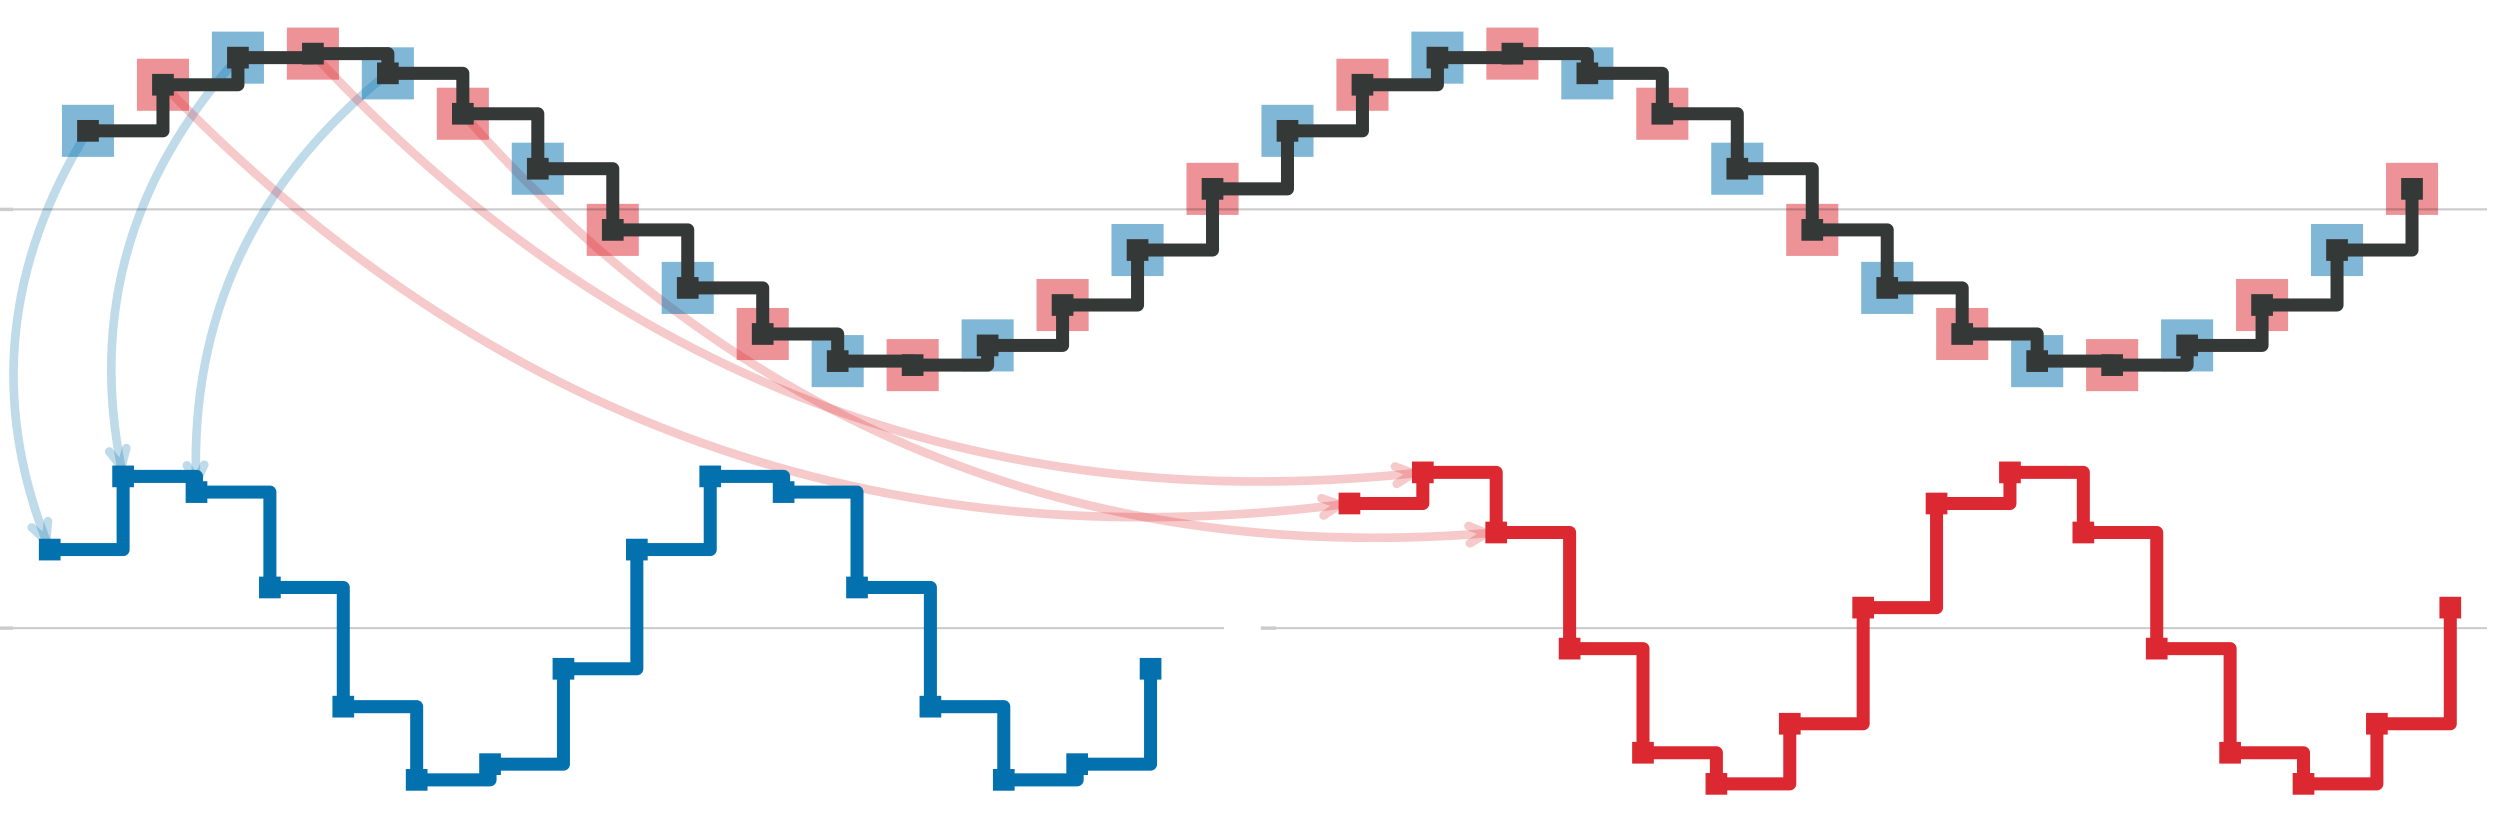 <?xml version="1.0" encoding="utf-8" standalone="no"?>
<!DOCTYPE svg PUBLIC "-//W3C//DTD SVG 1.1//EN"
  "http://www.w3.org/Graphics/SVG/1.1/DTD/svg11.dtd">
<svg height="192.96pt" version="1.1" viewBox="0 0 576 192.96" width="576pt" xmlns="http://www.w3.org/2000/svg" xmlns:xlink="http://www.w3.org/1999/xlink">
 <defs>
  <style type="text/css">*{stroke-linecap:butt;stroke-linejoin:round;}</style>
 </defs>
 <g id="figure_1">
  <g id="patch_1">
   <path d="M 0 192.96 
L 576 192.96 
L 576 0 
L 0 0 
z
" style="fill:none;"/>
  </g>
  <g id="patch_2">
   <path d="M 10.641 124.541 
Q -8.256 76.18 20.273 30.144 
" style="fill:none;opacity:0.25;stroke:#0271ae;stroke-linecap:round;stroke-width:2;"/>
   <path d="M 11.048 120.088 
L 10.641 124.541 
L 7.322 121.544 
" style="fill:none;opacity:0.25;stroke:#0271ae;stroke-linecap:round;stroke-width:2;"/>
  </g>
  <g id="patch_3">
   <path d="M 27.928 107.568 
Q 17.471 54.908 54.818 13.281 
" style="fill:none;opacity:0.25;stroke:#0271ae;stroke-linecap:round;stroke-width:2;"/>
   <path d="M 29.111 103.255 
L 27.928 107.568 
L 25.187 104.034 
" style="fill:none;opacity:0.25;stroke:#0271ae;stroke-linecap:round;stroke-width:2;"/>
  </g>
  <g id="patch_4">
   <path d="M 45.195 111.142 
Q 43.198 54.114 89.364 16.897 
" style="fill:none;opacity:0.25;stroke:#0271ae;stroke-linecap:round;stroke-width:2;"/>
   <path d="M 47.053 107.075 
L 45.195 111.142 
L 43.056 107.215 
" style="fill:none;opacity:0.25;stroke:#0271ae;stroke-linecap:round;stroke-width:2;"/>
  </g>
  <g id="patch_5">
   <path d="M 308.691 116.284 
Q 150.108 136.108 37.546 19.527 
" style="fill:none;opacity:0.25;stroke:#dc2830;stroke-linecap:round;stroke-width:2;"/>
   <path d="M 304.474 114.796 
L 308.691 116.284 
L 304.97 118.765 
" style="fill:none;opacity:0.25;stroke:#dc2830;stroke-linecap:round;stroke-width:2;"/>
  </g>
  <g id="patch_6">
   <path d="M 325.594 109.067 
Q 175.835 124.53 72.091 12.358 
" style="fill:none;opacity:0.25;stroke:#dc2830;stroke-linecap:round;stroke-width:2;"/>
   <path d="M 321.41 107.489 
L 325.594 109.067 
L 321.821 111.468 
" style="fill:none;opacity:0.25;stroke:#dc2830;stroke-linecap:round;stroke-width:2;"/>
  </g>
  <g id="patch_7">
   <path d="M 342.498 122.864 
Q 201.562 133.971 106.637 26.208 
" style="fill:none;opacity:0.25;stroke:#dc2830;stroke-linecap:round;stroke-width:2;"/>
   <path d="M 338.354 121.184 
L 342.498 122.864 
L 338.668 125.172 
" style="fill:none;opacity:0.25;stroke:#dc2830;stroke-linecap:round;stroke-width:2;"/>
  </g>
  <g id="axes_1">
   <g id="patch_8">
    <path d="M 3 93.48 
L 573 93.48 
L 573 3 
L 3 3 
z
" style="fill:none;"/>
   </g>
   <g id="line2d_1">
    <defs>
     <path d="M -6 6 
L 6 6 
L 6 -6 
L -6 -6 
z
" id="m5a76e8062f"/>
    </defs>
    <g clip-path="url(#p45f533940f)">
     <use style="fill:#0271ae;fill-opacity:0.5;" x="20.273" xlink:href="#m5a76e8062f" y="30.144"/>
     <use style="fill:#0271ae;fill-opacity:0.5;" x="54.818" xlink:href="#m5a76e8062f" y="13.281"/>
     <use style="fill:#0271ae;fill-opacity:0.5;" x="89.364" xlink:href="#m5a76e8062f" y="16.897"/>
     <use style="fill:#0271ae;fill-opacity:0.5;" x="123.909" xlink:href="#m5a76e8062f" y="38.873"/>
     <use style="fill:#0271ae;fill-opacity:0.5;" x="158.455" xlink:href="#m5a76e8062f" y="66.336"/>
     <use style="fill:#0271ae;fill-opacity:0.5;" x="193" xlink:href="#m5a76e8062f" y="83.199"/>
     <use style="fill:#0271ae;fill-opacity:0.5;" x="227.546" xlink:href="#m5a76e8062f" y="79.583"/>
     <use style="fill:#0271ae;fill-opacity:0.5;" x="262.091" xlink:href="#m5a76e8062f" y="57.607"/>
     <use style="fill:#0271ae;fill-opacity:0.5;" x="296.636" xlink:href="#m5a76e8062f" y="30.144"/>
     <use style="fill:#0271ae;fill-opacity:0.5;" x="331.182" xlink:href="#m5a76e8062f" y="13.281"/>
     <use style="fill:#0271ae;fill-opacity:0.5;" x="365.727" xlink:href="#m5a76e8062f" y="16.897"/>
     <use style="fill:#0271ae;fill-opacity:0.5;" x="400.273" xlink:href="#m5a76e8062f" y="38.873"/>
     <use style="fill:#0271ae;fill-opacity:0.5;" x="434.818" xlink:href="#m5a76e8062f" y="66.336"/>
     <use style="fill:#0271ae;fill-opacity:0.5;" x="469.363" xlink:href="#m5a76e8062f" y="83.199"/>
     <use style="fill:#0271ae;fill-opacity:0.5;" x="503.909" xlink:href="#m5a76e8062f" y="79.583"/>
     <use style="fill:#0271ae;fill-opacity:0.5;" x="538.454" xlink:href="#m5a76e8062f" y="57.607"/>
    </g>
   </g>
   <g id="line2d_2">
    <defs>
     <path d="M -6 6 
L 6 6 
L 6 -6 
L -6 -6 
z
" id="m7da0aa27d3"/>
    </defs>
    <g clip-path="url(#p45f533940f)">
     <use style="fill:#dc2830;fill-opacity:0.5;" x="37.546" xlink:href="#m7da0aa27d3" y="19.527"/>
     <use style="fill:#dc2830;fill-opacity:0.5;" x="72.091" xlink:href="#m7da0aa27d3" y="12.358"/>
     <use style="fill:#dc2830;fill-opacity:0.5;" x="106.637" xlink:href="#m7da0aa27d3" y="26.208"/>
     <use style="fill:#dc2830;fill-opacity:0.5;" x="141.182" xlink:href="#m7da0aa27d3" y="52.964"/>
     <use style="fill:#dc2830;fill-opacity:0.5;" x="175.727" xlink:href="#m7da0aa27d3" y="76.953"/>
     <use style="fill:#dc2830;fill-opacity:0.5;" x="210.273" xlink:href="#m7da0aa27d3" y="84.122"/>
     <use style="fill:#dc2830;fill-opacity:0.5;" x="244.818" xlink:href="#m7da0aa27d3" y="70.272"/>
     <use style="fill:#dc2830;fill-opacity:0.5;" x="279.364" xlink:href="#m7da0aa27d3" y="43.516"/>
     <use style="fill:#dc2830;fill-opacity:0.5;" x="313.909" xlink:href="#m7da0aa27d3" y="19.527"/>
     <use style="fill:#dc2830;fill-opacity:0.5;" x="348.454" xlink:href="#m7da0aa27d3" y="12.358"/>
     <use style="fill:#dc2830;fill-opacity:0.5;" x="383" xlink:href="#m7da0aa27d3" y="26.208"/>
     <use style="fill:#dc2830;fill-opacity:0.5;" x="417.545" xlink:href="#m7da0aa27d3" y="52.964"/>
     <use style="fill:#dc2830;fill-opacity:0.5;" x="452.091" xlink:href="#m7da0aa27d3" y="76.953"/>
     <use style="fill:#dc2830;fill-opacity:0.5;" x="486.636" xlink:href="#m7da0aa27d3" y="84.122"/>
     <use style="fill:#dc2830;fill-opacity:0.5;" x="521.182" xlink:href="#m7da0aa27d3" y="70.272"/>
     <use style="fill:#dc2830;fill-opacity:0.5;" x="555.727" xlink:href="#m7da0aa27d3" y="43.516"/>
    </g>
   </g>
   <g id="matplotlib.axis_1"/>
   <g id="matplotlib.axis_2">
    <g id="ytick_1">
     <g id="line2d_3">
      <path clip-path="url(#p45f533940f)" d="M 3 48.24 
L 573 48.24 
" style="fill:none;stroke:#000000;stroke-linejoin:miter;stroke-opacity:0.2;stroke-width:0.5;"/>
     </g>
     <g id="line2d_4">
      <defs>
       <path d="M 0 0 
L -3.5 0 
" id="ma01c4b741c" style="stroke:#000000;stroke-opacity:0.2;stroke-width:0.8;"/>
      </defs>
      <g>
       <use style="fill-opacity:0.2;stroke:#000000;stroke-opacity:0.2;stroke-width:0.8;" x="3" xlink:href="#ma01c4b741c" y="48.24"/>
      </g>
     </g>
    </g>
   </g>
   <g id="line2d_5">
    <path clip-path="url(#p45f533940f)" d="M 20.273 30.144 
L 37.546 30.144 
L 37.546 19.527 
L 54.818 19.527 
L 54.818 13.281 
L 72.091 13.281 
L 72.091 12.358 
L 89.364 12.358 
L 89.364 16.897 
L 106.637 16.897 
L 106.637 26.208 
L 123.909 26.208 
L 123.909 38.873 
L 141.182 38.873 
L 141.182 52.964 
L 158.455 52.964 
L 158.455 66.336 
L 175.727 66.336 
L 175.727 76.953 
L 193 76.953 
L 193 83.199 
L 210.273 83.199 
L 210.273 84.122 
L 227.546 84.122 
L 227.546 79.583 
L 244.818 79.583 
L 244.818 70.272 
L 262.091 70.272 
L 262.091 57.607 
L 279.364 57.607 
L 279.364 43.516 
L 296.636 43.516 
L 296.636 30.144 
L 313.909 30.144 
L 313.909 19.527 
L 331.182 19.527 
L 331.182 13.281 
L 348.454 13.281 
L 348.454 12.358 
L 365.727 12.358 
L 365.727 16.897 
L 383 16.897 
L 383 26.208 
L 400.273 26.208 
L 400.273 38.873 
L 417.545 38.873 
L 417.545 52.964 
L 434.818 52.964 
L 434.818 66.336 
L 452.091 66.336 
L 452.091 76.953 
L 469.363 76.953 
L 469.363 83.199 
L 486.636 83.199 
L 486.636 84.122 
L 503.909 84.122 
L 503.909 79.583 
L 521.182 79.583 
L 521.182 70.272 
L 538.454 70.272 
L 538.454 57.607 
L 555.727 57.607 
L 555.727 43.516 
" style="fill:none;stroke:#343837;stroke-linejoin:miter;stroke-width:3;"/>
    <defs>
     <path d="M -2.5 2.5 
L 2.5 2.5 
L 2.5 -2.5 
L -2.5 -2.5 
z
" id="ma09f8450ad"/>
    </defs>
    <g clip-path="url(#p45f533940f)">
     <use style="fill:#343837;" x="20.273" xlink:href="#ma09f8450ad" y="30.144"/>
     <use style="fill:#343837;" x="37.546" xlink:href="#ma09f8450ad" y="19.527"/>
     <use style="fill:#343837;" x="54.818" xlink:href="#ma09f8450ad" y="13.281"/>
     <use style="fill:#343837;" x="72.091" xlink:href="#ma09f8450ad" y="12.358"/>
     <use style="fill:#343837;" x="89.364" xlink:href="#ma09f8450ad" y="16.897"/>
     <use style="fill:#343837;" x="106.637" xlink:href="#ma09f8450ad" y="26.208"/>
     <use style="fill:#343837;" x="123.909" xlink:href="#ma09f8450ad" y="38.873"/>
     <use style="fill:#343837;" x="141.182" xlink:href="#ma09f8450ad" y="52.964"/>
     <use style="fill:#343837;" x="158.455" xlink:href="#ma09f8450ad" y="66.336"/>
     <use style="fill:#343837;" x="175.727" xlink:href="#ma09f8450ad" y="76.953"/>
     <use style="fill:#343837;" x="193" xlink:href="#ma09f8450ad" y="83.199"/>
     <use style="fill:#343837;" x="210.273" xlink:href="#ma09f8450ad" y="84.122"/>
     <use style="fill:#343837;" x="227.546" xlink:href="#ma09f8450ad" y="79.583"/>
     <use style="fill:#343837;" x="244.818" xlink:href="#ma09f8450ad" y="70.272"/>
     <use style="fill:#343837;" x="262.091" xlink:href="#ma09f8450ad" y="57.607"/>
     <use style="fill:#343837;" x="279.364" xlink:href="#ma09f8450ad" y="43.516"/>
     <use style="fill:#343837;" x="296.636" xlink:href="#ma09f8450ad" y="30.144"/>
     <use style="fill:#343837;" x="313.909" xlink:href="#ma09f8450ad" y="19.527"/>
     <use style="fill:#343837;" x="331.182" xlink:href="#ma09f8450ad" y="13.281"/>
     <use style="fill:#343837;" x="348.454" xlink:href="#ma09f8450ad" y="12.358"/>
     <use style="fill:#343837;" x="365.727" xlink:href="#ma09f8450ad" y="16.897"/>
     <use style="fill:#343837;" x="383" xlink:href="#ma09f8450ad" y="26.208"/>
     <use style="fill:#343837;" x="400.273" xlink:href="#ma09f8450ad" y="38.873"/>
     <use style="fill:#343837;" x="417.545" xlink:href="#ma09f8450ad" y="52.964"/>
     <use style="fill:#343837;" x="434.818" xlink:href="#ma09f8450ad" y="66.336"/>
     <use style="fill:#343837;" x="452.091" xlink:href="#ma09f8450ad" y="76.953"/>
     <use style="fill:#343837;" x="469.363" xlink:href="#ma09f8450ad" y="83.199"/>
     <use style="fill:#343837;" x="486.636" xlink:href="#ma09f8450ad" y="84.122"/>
     <use style="fill:#343837;" x="503.909" xlink:href="#ma09f8450ad" y="79.583"/>
     <use style="fill:#343837;" x="521.182" xlink:href="#ma09f8450ad" y="70.272"/>
     <use style="fill:#343837;" x="538.454" xlink:href="#ma09f8450ad" y="57.607"/>
     <use style="fill:#343837;" x="555.727" xlink:href="#ma09f8450ad" y="43.516"/>
    </g>
   </g>
  </g>
  <g id="axes_2">
   <g id="patch_9">
    <path d="M 3 189.96 
L 282 189.96 
L 282 99.48 
L 3 99.48 
z
" style="fill:none;"/>
   </g>
   <g id="matplotlib.axis_3"/>
   <g id="matplotlib.axis_4">
    <g id="ytick_2">
     <g id="line2d_6">
      <path clip-path="url(#peedda07d4f)" d="M 3 144.72 
L 282 144.72 
" style="fill:none;stroke:#000000;stroke-linejoin:miter;stroke-opacity:0.2;stroke-width:0.5;"/>
     </g>
     <g id="line2d_7">
      <g>
       <use style="fill-opacity:0.2;stroke:#000000;stroke-opacity:0.2;stroke-width:0.8;" x="3" xlink:href="#ma01c4b741c" y="144.72"/>
      </g>
     </g>
    </g>
   </g>
   <g id="line2d_8">
    <path clip-path="url(#peedda07d4f)" d="M 11.455 126.624 
L 28.364 126.624 
L 28.364 109.761 
L 45.273 109.761 
L 45.273 113.377 
L 62.182 113.377 
L 62.182 135.353 
L 79.091 135.353 
L 79.091 162.816 
L 96 162.816 
L 96 179.679 
L 112.909 179.679 
L 112.909 176.063 
L 129.818 176.063 
L 129.818 154.087 
L 146.727 154.087 
L 146.727 126.624 
L 163.636 126.624 
L 163.636 109.761 
L 180.545 109.761 
L 180.545 113.377 
L 197.454 113.377 
L 197.454 135.353 
L 214.363 135.353 
L 214.363 162.816 
L 231.272 162.816 
L 231.272 179.679 
L 248.181 179.679 
L 248.181 176.063 
L 265.09 176.063 
L 265.09 154.087 
" style="fill:none;stroke:#0271ae;stroke-linejoin:miter;stroke-width:3;"/>
    <defs>
     <path d="M -2.5 2.5 
L 2.5 2.5 
L 2.5 -2.5 
L -2.5 -2.5 
z
" id="m4693a9ade0"/>
    </defs>
    <g clip-path="url(#peedda07d4f)">
     <use style="fill:#0271ae;" x="11.455" xlink:href="#m4693a9ade0" y="126.624"/>
     <use style="fill:#0271ae;" x="28.364" xlink:href="#m4693a9ade0" y="109.761"/>
     <use style="fill:#0271ae;" x="45.273" xlink:href="#m4693a9ade0" y="113.377"/>
     <use style="fill:#0271ae;" x="62.182" xlink:href="#m4693a9ade0" y="135.353"/>
     <use style="fill:#0271ae;" x="79.091" xlink:href="#m4693a9ade0" y="162.816"/>
     <use style="fill:#0271ae;" x="96" xlink:href="#m4693a9ade0" y="179.679"/>
     <use style="fill:#0271ae;" x="112.909" xlink:href="#m4693a9ade0" y="176.063"/>
     <use style="fill:#0271ae;" x="129.818" xlink:href="#m4693a9ade0" y="154.087"/>
     <use style="fill:#0271ae;" x="146.727" xlink:href="#m4693a9ade0" y="126.624"/>
     <use style="fill:#0271ae;" x="163.636" xlink:href="#m4693a9ade0" y="109.761"/>
     <use style="fill:#0271ae;" x="180.545" xlink:href="#m4693a9ade0" y="113.377"/>
     <use style="fill:#0271ae;" x="197.454" xlink:href="#m4693a9ade0" y="135.353"/>
     <use style="fill:#0271ae;" x="214.363" xlink:href="#m4693a9ade0" y="162.816"/>
     <use style="fill:#0271ae;" x="231.272" xlink:href="#m4693a9ade0" y="179.679"/>
     <use style="fill:#0271ae;" x="248.181" xlink:href="#m4693a9ade0" y="176.063"/>
     <use style="fill:#0271ae;" x="265.09" xlink:href="#m4693a9ade0" y="154.087"/>
    </g>
   </g>
  </g>
  <g id="axes_3">
   <g id="patch_10">
    <path d="M 294 189.96 
L 573 189.96 
L 573 99.48 
L 294 99.48 
z
" style="fill:none;"/>
   </g>
   <g id="matplotlib.axis_5"/>
   <g id="matplotlib.axis_6">
    <g id="ytick_3">
     <g id="line2d_9">
      <path clip-path="url(#p0bce603d11)" d="M 294 144.72 
L 573 144.72 
" style="fill:none;stroke:#000000;stroke-linejoin:miter;stroke-opacity:0.2;stroke-width:0.5;"/>
     </g>
     <g id="line2d_10">
      <g>
       <use style="fill-opacity:0.2;stroke:#000000;stroke-opacity:0.2;stroke-width:0.8;" x="294" xlink:href="#ma01c4b741c" y="144.72"/>
      </g>
     </g>
    </g>
   </g>
   <g id="line2d_11">
    <path clip-path="url(#p0bce603d11)" d="M 310.91 116.007 
L 327.819 116.007 
L 327.819 108.838 
L 344.728 108.838 
L 344.728 122.688 
L 361.637 122.688 
L 361.637 149.444 
L 378.546 149.444 
L 378.546 173.433 
L 395.455 173.433 
L 395.455 180.602 
L 412.364 180.602 
L 412.364 166.752 
L 429.273 166.752 
L 429.273 139.996 
L 446.182 139.996 
L 446.182 116.007 
L 463.091 116.007 
L 463.091 108.838 
L 480 108.838 
L 480 122.688 
L 496.909 122.688 
L 496.909 149.444 
L 513.818 149.444 
L 513.818 173.433 
L 530.727 173.433 
L 530.727 180.602 
L 547.636 180.602 
L 547.636 166.752 
L 564.545 166.752 
L 564.545 139.996 
" style="fill:none;stroke:#dc2830;stroke-linejoin:miter;stroke-width:3;"/>
    <defs>
     <path d="M -2.5 2.5 
L 2.5 2.5 
L 2.5 -2.5 
L -2.5 -2.5 
z
" id="m071c5f0518"/>
    </defs>
    <g clip-path="url(#p0bce603d11)">
     <use style="fill:#dc2830;" x="310.91" xlink:href="#m071c5f0518" y="116.007"/>
     <use style="fill:#dc2830;" x="327.819" xlink:href="#m071c5f0518" y="108.838"/>
     <use style="fill:#dc2830;" x="344.728" xlink:href="#m071c5f0518" y="122.688"/>
     <use style="fill:#dc2830;" x="361.637" xlink:href="#m071c5f0518" y="149.444"/>
     <use style="fill:#dc2830;" x="378.546" xlink:href="#m071c5f0518" y="173.433"/>
     <use style="fill:#dc2830;" x="395.455" xlink:href="#m071c5f0518" y="180.602"/>
     <use style="fill:#dc2830;" x="412.364" xlink:href="#m071c5f0518" y="166.752"/>
     <use style="fill:#dc2830;" x="429.273" xlink:href="#m071c5f0518" y="139.996"/>
     <use style="fill:#dc2830;" x="446.182" xlink:href="#m071c5f0518" y="116.007"/>
     <use style="fill:#dc2830;" x="463.091" xlink:href="#m071c5f0518" y="108.838"/>
     <use style="fill:#dc2830;" x="480" xlink:href="#m071c5f0518" y="122.688"/>
     <use style="fill:#dc2830;" x="496.909" xlink:href="#m071c5f0518" y="149.444"/>
     <use style="fill:#dc2830;" x="513.818" xlink:href="#m071c5f0518" y="173.433"/>
     <use style="fill:#dc2830;" x="530.727" xlink:href="#m071c5f0518" y="180.602"/>
     <use style="fill:#dc2830;" x="547.636" xlink:href="#m071c5f0518" y="166.752"/>
     <use style="fill:#dc2830;" x="564.545" xlink:href="#m071c5f0518" y="139.996"/>
    </g>
   </g>
  </g>
 </g>
 <defs>
  <clipPath id="p45f533940f">
   <rect height="90.48" width="570" x="3" y="3"/>
  </clipPath>
  <clipPath id="peedda07d4f">
   <rect height="90.48" width="278.999" x="3" y="99.48"/>
  </clipPath>
  <clipPath id="p0bce603d11">
   <rect height="90.48" width="278.999" x="294" y="99.48"/>
  </clipPath>
 </defs>
</svg>
